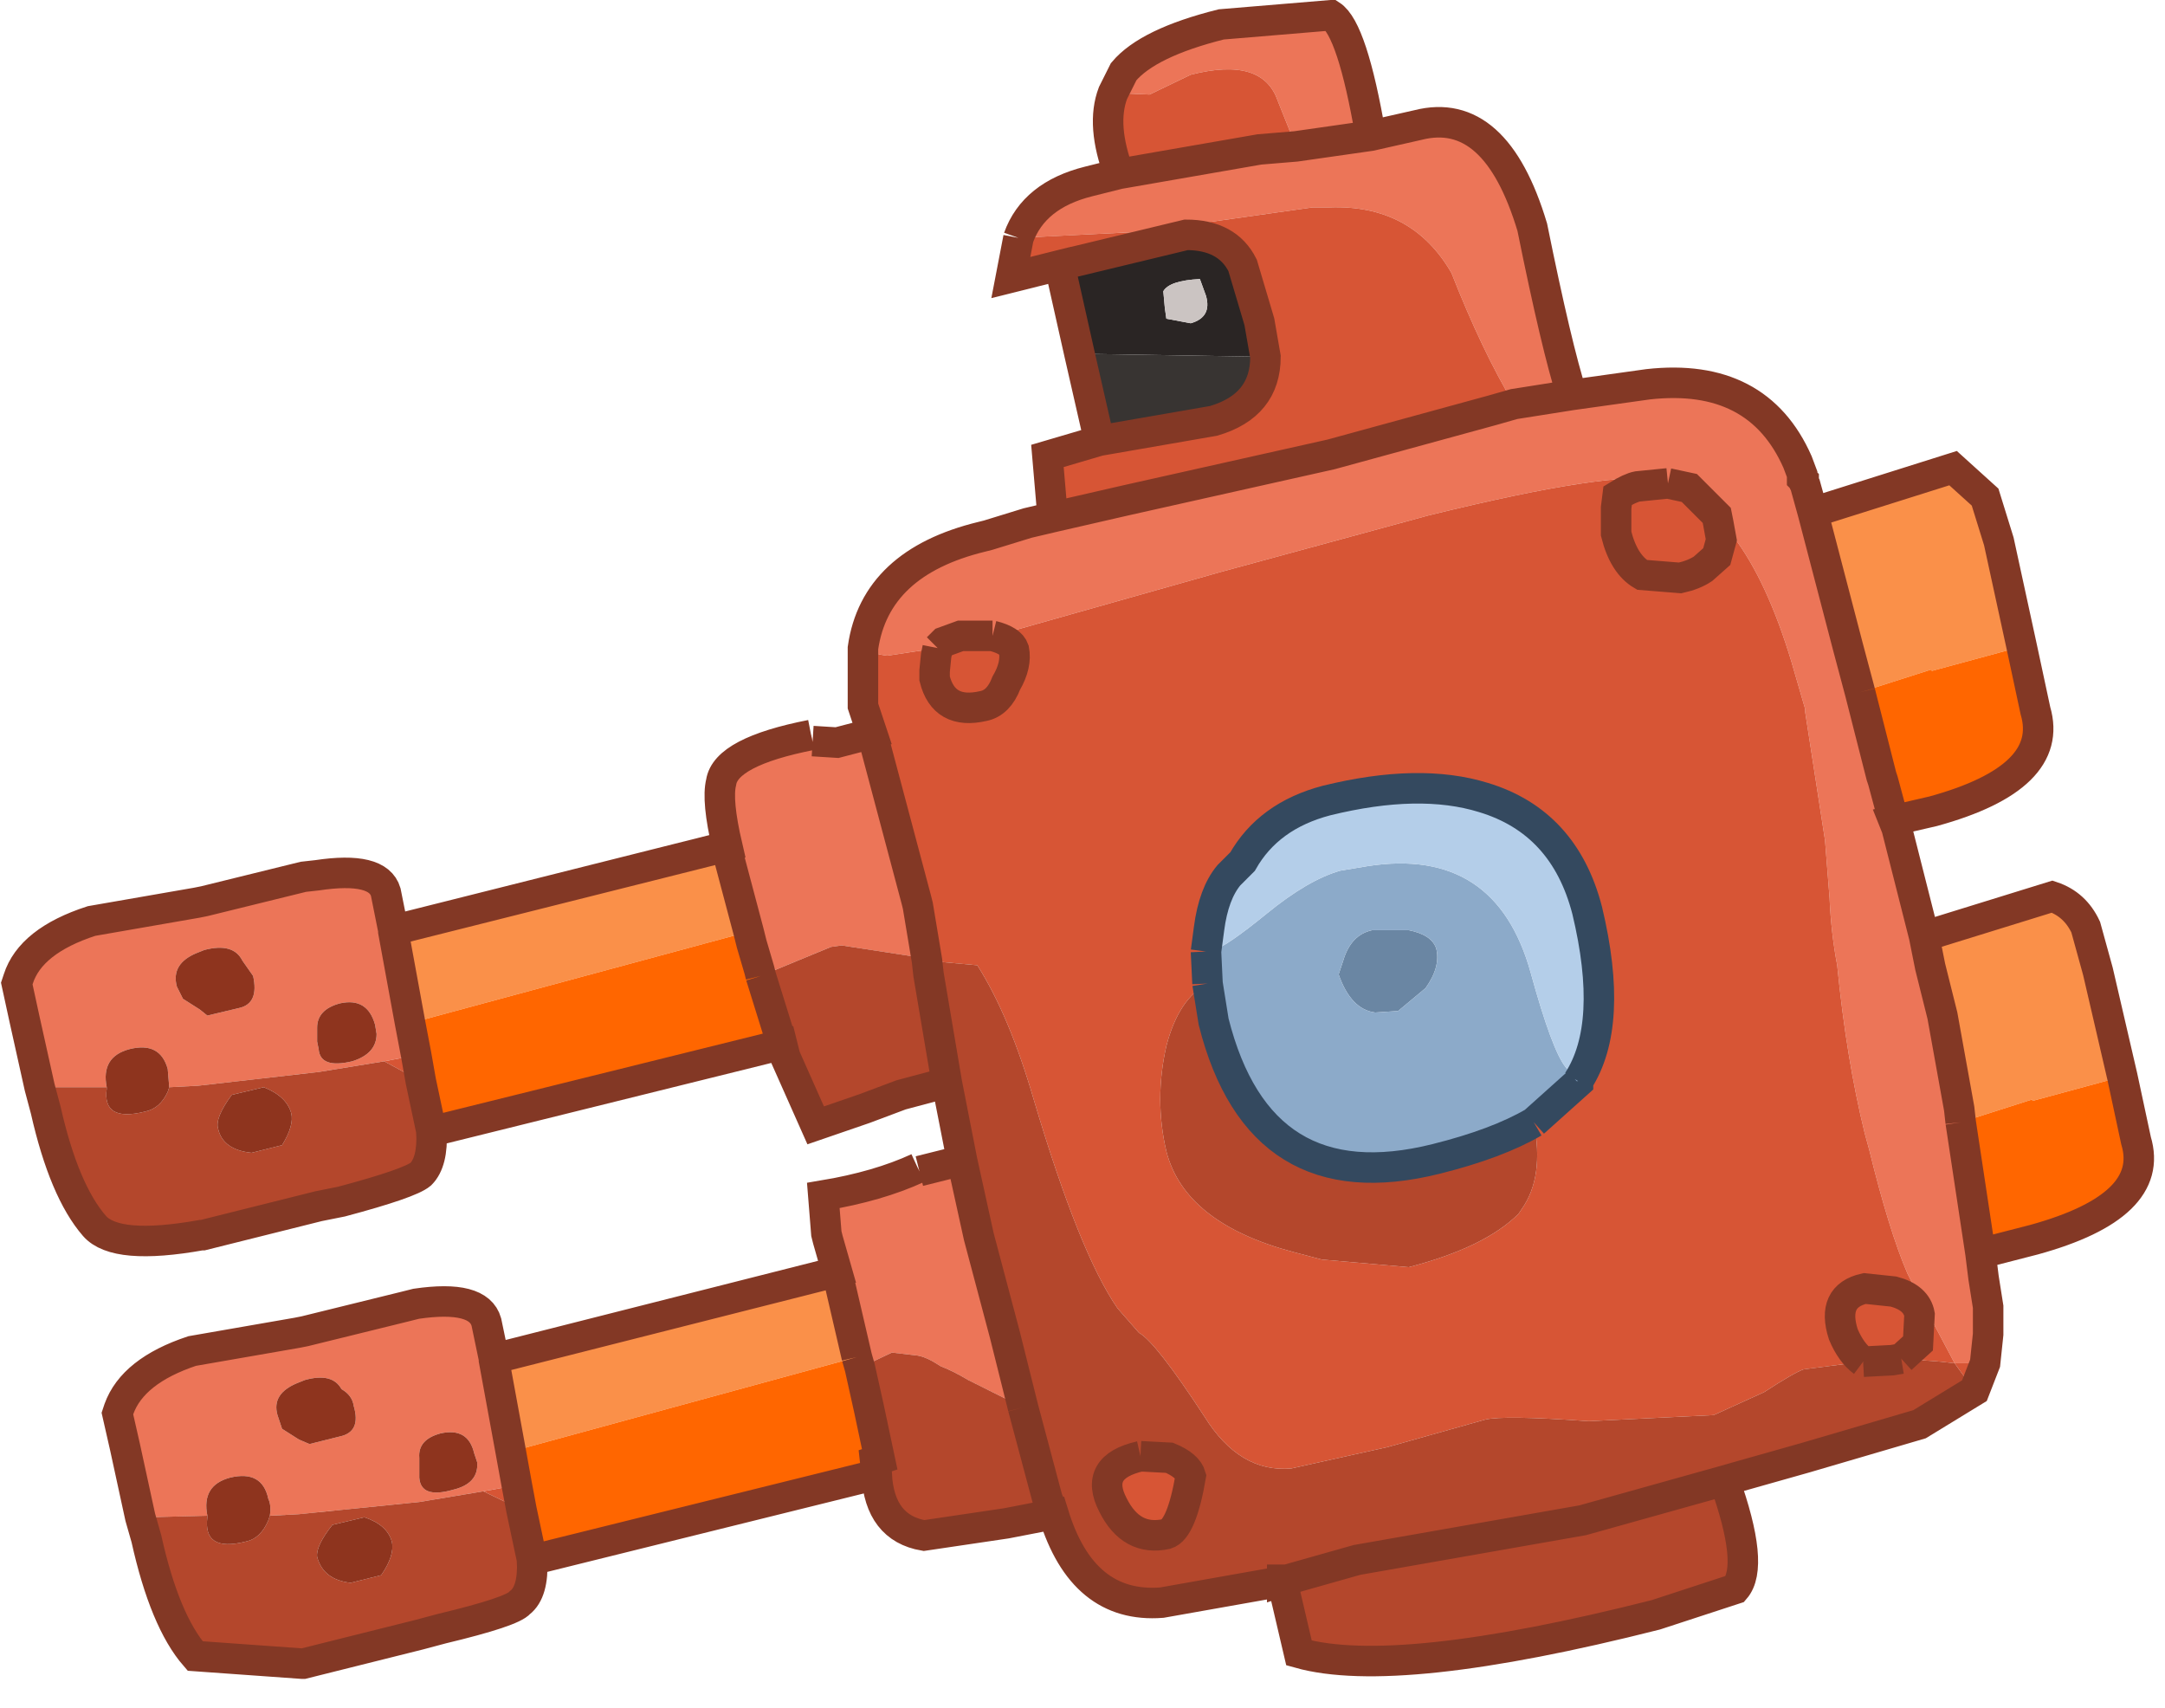<?xml version="1.0" encoding="utf-8"?>
<svg version="1.1" id="Layer_1"
xmlns="http://www.w3.org/2000/svg"
xmlns:xlink="http://www.w3.org/1999/xlink"
xmlns:author="http://www.sothink.com"
width="71px" height="56px"
xml:space="preserve">
<g id="117" transform="matrix(1, 0, 0, 1, 46.05, 32.55)">
<path style="fill:#EC7558;fill-opacity:1" d="M-15.3,-11.3L-16.95 -11.05Q-17.4 -11.1 -17.75 -11.3Q-17.35 -14.1 -13.85 -14.95L-13.65 -15L-12.35 -15.4L-11.5 -15.6L-9.1 -16.15L-2.4 -17.65L2.9 -19.1L3.6 -19.3Q2.55 -21.05 1.55 -23.6Q0.25 -25.85 -2.45 -25.75L-3 -25.75L-8.65 -24.95L-12.65 -24.75Q-12.15 -26.15 -10.35 -26.6L-9.35 -26.85L-4.75 -27.65L-3.55 -27.75L-4.15 -29.25Q-4.65 -30.7 -7 -30.1L-8.35 -29.45L-9.55 -29.5L-9.2 -30.2Q-8.4 -31.15 -6 -31.75L-2.4 -32.05Q-1.7 -31.6 -1.1 -28.1L0.45 -28.45Q3 -29.1 4.2 -25.1Q5 -21.15 5.5 -19.6L8 -19.95Q11.6 -20.35 12.9 -17.4L13.05 -17L13.05 -16.85L13.1 -16.8L13.1 -16.75L13.15 -16.65L13.4 -15.75L14.55 -11.35L14.95 -9.85L15.65 -7.1L15.7 -6.95L16.05 -5.65L16.15 -5.4L17.05 -1.85L17.15 -1.35L17.25 -0.85L17.65 0.75L18.2 3.8L18.25 4.25L18.9 8.55L19 9.35L19.15 10.3L19.15 11.2L19.05 12.15L18.05 12.15L16.7 9.6L16.5 9.2Q15.9 7.8 15.25 5.15L15.1 4.6Q14.5 2.15 14.2 -0.9Q14 -1.95 13.95 -3.1L13.8 -5L13.15 -9.2L13.15 -9.3L12.7 -10.85Q11.9 -13.5 10.8 -14.95L10.25 -15.65L9.35 -16.55L8.65 -16.7L8.4 -16.8Q6.9 -17.15 0.8 -15.65L-6 -13.8L-12.9 -11.85L-13.5 -11.7L-14.55 -11.7L-15.1 -11.5L-15.3 -11.3M-41.45,17.2L-41.95 14.9L-42.2 13.8L-42.15 13.65Q-41.7 12.4 -39.75 11.75L-36.3 11.15L-36.05 11.1L-32.8 10.3L-32.4 10.2Q-30.35 9.9 -30.1 10.8L-29.85 12L-29.85 12.05L-29.3 15.05L-29.1 16.15L-30.2 16.35L-32.3 16.7L-36.25 17.1L-37.2 17.15Q-37.15 16.8 -37.25 16.6Q-37.45 15.65 -38.5 15.9Q-39.45 16.15 -39.25 17.15L-41.2 17.2L-41.45 17.2M-18.6,9.15L-18.9 8.1L-18.95 7.9L-19.05 6.65Q-17.25 6.35 -15.95 5.75L-15.9 5.85L-14.5 5.5L-13.95 8L-13.1 11.2L-12.5 13.6L-14.3 12.7Q-14.8 12.4 -15.2 12.25Q-15.65 11.95 -15.95 11.9L-16.8 11.8L-17.85 12.3L-17.95 11.95L-18.6 9.15M-44.75,3.1L-45.25 0.85L-45.5 -0.3L-45.45 -0.45Q-45.05 -1.7 -43.05 -2.35L-39.6 -2.95L-39.35 -3L-36.1 -3.8L-35.65 -3.85Q-33.65 -4.15 -33.4 -3.3L-33.15 -2.05L-33.15 -2L-32.6 1L-32.4 2.05L-33.45 2.25L-35.6 2.6L-39.55 3.05L-40.5 3.1L-40.55 2.5Q-40.8 1.6 -41.8 1.85Q-42.75 2.1 -42.55 3.1L-44.5 3.1L-44.75 3.1M-21.1,-0.55L-21.15 -0.75L-21.4 -1.6L-21.5 -2L-22.15 -4.45L-22.2 -4.8Q-22.55 -6.3 -22.4 -6.9Q-22.25 -7.9 -19.45 -8.45L-19.4 -8.25L-18.6 -8.2L-17.45 -8.5L-16 -3.05L-15.95 -2.85L-15.65 -1.05L-15.85 -1.15L-18.45 -1.55L-18.8 -1.5L-21.1 -0.55M-38.1,-1.05Q-38.4 -1.65 -39.35 -1.4L-39.6 -1.3Q-40.45 -0.95 -40.25 -0.2L-40.05 0.2L-39.5 0.55L-39.25 0.75L-38.2 0.5Q-37.55 0.35 -37.75 -0.55L-38.1 -1.05M-33.7,1.35L-33.75 1.05Q-34 0.15 -34.9 0.35Q-35.65 0.55 -35.65 1.15L-35.65 1.4L-35.65 1.6L-35.6 1.85Q-35.55 2.5 -34.5 2.25Q-33.7 2 -33.7 1.35M-30.5,15.1Q-30.7 14.25 -31.6 14.45Q-32.35 14.65 -32.3 15.25L-32.3 15.45L-32.3 15.65L-32.3 15.9Q-32.25 16.6 -31.2 16.3Q-30.35 16.1 -30.4 15.4L-30.5 15.1M-34.85,13Q-35.15 12.45 -36.05 12.7L-36.3 12.8Q-37.15 13.15 -36.95 13.85L-36.8 14.3L-36.25 14.65L-35.9 14.8L-34.9 14.55Q-34.2 14.4 -34.45 13.55Q-34.5 13.2 -34.85 13" />
<path style="fill:#D75535;fill-opacity:1" d="M-9.55,-29.5L-8.35 -29.45L-7 -30.1Q-4.65 -30.7 -4.15 -29.25L-3.55 -27.75L-4.75 -27.65L-9.35 -26.85Q-9.95 -28.45 -9.55 -29.5M-6.25,-18.75Q-4.55 -19.25 -4.55 -20.85L-4.75 -22L-5.3 -23.85Q-5.8 -24.85 -7.15 -24.85L-11.3 -23.85L-12.9 -23.45L-12.65 -24.75L-8.65 -24.95L-3 -25.75L-2.45 -25.75Q0.25 -25.85 1.55 -23.6Q2.55 -21.05 3.6 -19.3L2.9 -19.1L-2.4 -17.65L-9.1 -16.15L-11.5 -15.6L-11.55 -15.85L-11.7 -17.6L-10 -18.1L-6.25 -18.75M-17.45,-8.5L-17.75 -9.4L-17.75 -11.3Q-17.4 -11.1 -16.95 -11.05L-15.3 -11.3L-15.1 -11.5L-14.55 -11.7L-13.5 -11.7L-12.9 -11.85L-6 -13.8L0.8 -15.65Q6.9 -17.15 8.4 -16.8L8.65 -16.7L9.35 -16.55L10.25 -15.65L10.8 -14.95Q11.9 -13.5 12.7 -10.85L13.15 -9.3L13.15 -9.2L13.8 -5L13.95 -3.1Q14 -1.95 14.2 -0.9Q14.5 2.15 15.1 4.6L15.25 5.15Q15.9 7.8 16.5 9.2L16.7 9.6L18.05 12.15L19.05 12.15L18.7 13.05L18.05 12.15L17.6 12.1L16.3 12L16 12.05L15.05 12.1L13.1 12.35Q12.8 12.45 11.8 13.1L10.15 13.85L6.05 14.05Q3.25 13.85 2.65 14L-0.55 14.9L-3.7 15.6Q-5.4 15.75 -6.55 13.9Q-8.15 11.45 -8.7 11.15L-9.4 10.35Q-10.65 8.55 -12.15 3.5Q-12.95 0.75 -14 -0.9L-15.65 -1.05L-15.95 -2.85L-16 -3.05L-17.45 -8.5M-41.2,17.2L-41.25 17.9L-41.45 17.2L-41.2 17.2M-44.5,3.1L-44.55 3.85L-44.75 3.1L-44.5 3.1M-6.45,-0.3Q-7.4 0.2 -7.8 1.75Q-8.2 3.5 -7.8 5.2Q-7.2 7.55 -3.65 8.5L-2.7 8.75L0.15 9Q2.65 8.35 3.75 7.25L3.85 7.1Q4.6 6.05 4.25 4.25L5.7 2.95L5.7 2.9Q6.9 1.05 6 -2.7Q5.25 -5.6 2.6 -6.4Q0.5 -7.05 -2.55 -6.3Q-4.45 -5.8 -5.3 -4.3L-5.75 -3.85Q-6.25 -3.25 -6.4 -2.1L-6.5 -1.35L-6.45 -0.3M-7.7,15.25Q-7.1 15.5 -7 15.85Q-7.3 17.6 -7.8 17.75Q-8.95 18 -9.55 16.8Q-10.2 15.55 -8.65 15.2L-7.7 15.25M-33.45,2.25L-32.4 2.05L-32.25 2.9L-33.45 2.25M-28.95,16.95L-30.2 16.35L-29.1 16.15L-28.95 16.95" />
<path style="fill:#2A2524;fill-opacity:1" d="M-10.65,-20.95L-11.3 -23.85L-7.15 -24.85Q-5.8 -24.85 -5.3 -23.85L-4.75 -22L-4.55 -20.85L-10.65 -20.95M-6.5,-22.85L-6.7 -23.4Q-7.7 -23.35 -7.9 -23L-7.85 -22.45L-7.8 -22.1L-7 -21.95Q-6.3 -22.15 -6.5 -22.85" />
<path style="fill:#6A86A3;fill-opacity:1" d="M0.7,-0.15L-0.2 0.6L-0.95 0.65Q-1.75 0.55 -2.15 -0.6L-2 -1.05Q-1.75 -1.9 -1.05 -2.05L0.15 -2.05Q0.9 -1.9 1.05 -1.45Q1.2 -0.85 0.7 -0.15" />
<path style="fill:#8CAAC9;fill-opacity:1" d="M1.05,5.45Q-4.75 6.9 -6.25 0.95L-6.45 -0.3L-6.5 -1.35L-6.25 -1.4Q-5.85 -1.5 -4.5 -2.6Q-3.15 -3.7 -2.1 -4L-1.2 -4.15Q3 -4.8 4.15 -0.65Q4.85 1.9 5.3 2.45L5.7 2.9L5.7 2.95L4.25 4.25Q3.05 4.95 1.05 5.45M1.05,-1.45Q0.9 -1.9 0.15 -2.05L-1.05 -2.05Q-1.75 -1.9 -2 -1.05L-2.15 -0.6Q-1.75 0.55 -0.95 0.65L-0.2 0.6L0.7 -0.15Q1.2 -0.85 1.05 -1.45" />
<path style="fill:#B4CEE9;fill-opacity:1" d="M5.3,2.45Q4.85 1.9 4.15 -0.65Q3 -4.8 -1.2 -4.15L-2.1 -4Q-3.15 -3.7 -4.5 -2.6Q-5.85 -1.5 -6.25 -1.4L-6.5 -1.35L-6.4 -2.1Q-6.25 -3.25 -5.75 -3.85L-5.3 -4.3Q-4.45 -5.8 -2.55 -6.3Q0.5 -7.05 2.6 -6.4Q5.25 -5.6 6 -2.7Q6.9 1.05 5.7 2.9L5.3 2.45" />
<path style="fill:#CBC4C2;fill-opacity:1" d="M-7,-21.95L-7.8 -22.1L-7.85 -22.45L-7.9 -23Q-7.7 -23.35 -6.7 -23.4L-6.5 -22.85Q-6.3 -22.15 -7 -21.95" />
<path style="fill:#383432;fill-opacity:1" d="M-4.55,-20.85Q-4.55 -19.25 -6.25 -18.75L-10 -18.1L-10.65 -20.95L-4.55 -20.85" />
<path style="fill:#B4472C;fill-opacity:1" d="M-17.35,15.35L-17.2 15.3L-17.55 13.65L-17.85 12.3L-16.8 11.8L-15.95 11.9Q-15.65 11.95 -15.2 12.25Q-14.8 12.4 -14.3 12.7L-12.5 13.6L-13.1 11.2L-13.95 8L-14.5 5.5L-15 2.95L-16.5 3.35L-17.7 3.8L-19.3 4.35L-20.3 2.1L-20.4 1.7L-21.1 -0.55L-18.8 -1.5L-18.45 -1.55L-15.85 -1.15L-15.65 -1.05L-14 -0.9Q-12.95 0.75 -12.15 3.5Q-10.65 8.55 -9.4 10.35L-8.7 11.15Q-8.15 11.45 -6.55 13.9Q-5.4 15.75 -3.7 15.6L-0.55 14.9L2.65 14Q3.25 13.85 6.05 14.05L10.15 13.85L11.8 13.1Q12.8 12.45 13.1 12.35L15.05 12.1L16 12.05L16.3 12L17.6 12.1L18.05 12.15L18.7 13.05L16.9 14.15L13.15 15.25L10.85 15.9L10.5 16Q11.5 18.8 10.85 19.55L8.25 20.4Q-0.25 22.55 -3.45 21.65L-4 19.3L-7.95 20Q-10.55 20.2 -11.5 17.1L-13.05 17.4L-15.75 17.8Q-17.2 17.55 -17.3 15.8L-17.35 15.35M-28.95,16.95L-28.6 18.6Q-28.55 19.65 -29 20Q-29.25 20.3 -31.55 20.85L-32.3 21.05L-36.1 22L-36.15 22L-39.65 21.75Q-40.65 20.6 -41.25 17.9L-41.2 17.2L-39.25 17.15L-39.25 17.2Q-39.4 18.35 -38 18Q-37.5 17.9 -37.25 17.3L-37.2 17.15L-36.25 17.1L-32.3 16.7L-30.2 16.35L-28.95 16.95M-44.5,3.1L-42.55 3.1L-42.55 3.15Q-42.7 4.25 -41.3 3.9Q-40.8 3.8 -40.55 3.25L-40.5 3.1L-39.55 3.05L-35.6 2.6L-33.45 2.25L-32.25 2.9L-31.9 4.55Q-31.85 5.55 -32.25 5.95Q-32.6 6.25 -34.85 6.85L-35.6 7L-39.4 7.95L-39.45 7.95Q-42.25 8.45 -42.95 7.65Q-43.95 6.5 -44.55 3.85L-44.5 3.1M4.25,4.25Q4.6 6.05 3.85 7.1L3.75 7.25Q2.65 8.35 0.15 9L-2.7 8.75L-3.65 8.5Q-7.2 7.55 -7.8 5.2Q-8.2 3.5 -7.8 1.75Q-7.4 0.2 -6.45 -0.3L-6.25 0.95Q-4.75 6.9 1.05 5.45Q3.05 4.95 4.25 4.25M-4,19.25L-4 19.3L-3.85 19.25L-4 19.25M-8.65,15.2Q-10.2 15.55 -9.55 16.8Q-8.95 18 -7.8 17.75Q-7.3 17.6 -7 15.85Q-7.1 15.5 -7.7 15.25L-8.65 15.2M-38.9,4.45Q-38.75 5.15 -37.8 5.25L-36.8 5Q-36.4 4.35 -36.5 3.95Q-36.65 3.4 -37.4 3.1L-38.45 3.35Q-39 4.1 -38.9 4.45M-34.1,17.2L-35.15 17.45Q-35.7 18.15 -35.65 18.5Q-35.45 19.25 -34.55 19.35L-33.55 19.1Q-33.1 18.45 -33.2 18Q-33.35 17.45 -34.1 17.2" />
<path style="fill:#FA9049;fill-opacity:1" d="M13.4,-15.75L18 -17.2L19.05 -16.25L19.5 -14.8L20.25 -11.35L17.3 -10.55L17.3 -10.6L14.95 -9.85L14.55 -11.35L13.4 -15.75M18.25,4.25L18.2 3.8L17.65 0.75L17.25 -0.85L17.15 -1.35L17.05 -1.85L21.25 -3.15Q22 -2.9 22.35 -2.15L22.75 -0.7L23.55 2.75L20.6 3.55L20.6 3.5L18.25 4.25M-29.3,15.05L-29.85 12.05L-29.85 12L-18.6 9.15L-17.95 11.95L-29.3 15.05M-22.15,-4.45L-21.5 -2L-32.6 1L-33.15 -2L-33.15 -2.05L-22.2 -4.8L-22.15 -4.45" />
<path style="fill:#FF6600;fill-opacity:1" d="M15.7,-6.95L15.65 -7.1L14.95 -9.85L17.3 -10.6L17.3 -10.55L20.25 -11.35L20.7 -9.25Q21.35 -7.05 17.35 -5.95L16.05 -5.65L15.7 -6.95M18.25,4.25L20.6 3.5L20.6 3.55L23.55 2.75L24 4.85Q24.65 7 20.65 8.1L18.9 8.55L18.25 4.25M-29.1,16.15L-29.3 15.05L-17.95 11.95L-17.85 12.3L-17.55 13.65L-17.2 15.3L-17.35 15.35L-17.3 15.8L-28.6 18.6L-28.95 16.95L-29.1 16.15M-32.25,2.9L-32.4 2.05L-32.6 1L-21.5 -2L-21.4 -1.6L-21.15 -0.75L-21.1 -0.55L-20.4 1.7L-31.9 4.55L-32.25 2.9" />
<path style="fill:#8E341E;fill-opacity:1" d="M-37.75,-0.55Q-37.55 0.35 -38.2 0.5L-39.25 0.75L-39.5 0.55L-40.05 0.2L-40.25 -0.2Q-40.45 -0.95 -39.6 -1.3L-39.35 -1.4Q-38.4 -1.65 -38.1 -1.05L-37.75 -0.55M-34.5,2.25Q-35.55 2.5 -35.6 1.85L-35.65 1.6L-35.65 1.4L-35.65 1.15Q-35.65 0.55 -34.9 0.35Q-34 0.15 -33.75 1.05L-33.7 1.35Q-33.7 2 -34.5 2.25M-38.45,3.35L-37.4 3.1Q-36.65 3.4 -36.5 3.95Q-36.4 4.35 -36.8 5L-37.8 5.25Q-38.75 5.15 -38.9 4.45Q-39 4.1 -38.45 3.35M-41.8,1.85Q-40.8 1.6 -40.55 2.5L-40.5 3.1L-40.55 3.25Q-40.8 3.8 -41.3 3.9Q-42.7 4.25 -42.55 3.15L-42.55 3.1Q-42.75 2.1 -41.8 1.85M-30.4,15.4Q-30.35 16.1 -31.2 16.3Q-32.25 16.6 -32.3 15.9L-32.3 15.65L-32.3 15.45L-32.3 15.25Q-32.35 14.65 -31.6 14.45Q-30.7 14.25 -30.5 15.1L-30.4 15.4M-34.45,13.55Q-34.2 14.4 -34.9 14.55L-35.9 14.8L-36.25 14.65L-36.8 14.3L-36.95 13.85Q-37.15 13.15 -36.3 12.8L-36.05 12.7Q-35.15 12.45 -34.85 13Q-34.5 13.2 -34.45 13.55M-33.2,18Q-33.1 18.45 -33.55 19.1L-34.55 19.35Q-35.45 19.25 -35.65 18.5Q-35.7 18.15 -35.15 17.45L-34.1 17.2Q-33.35 17.45 -33.2 18M-39.25,17.15Q-39.45 16.15 -38.5 15.9Q-37.45 15.65 -37.25 16.6Q-37.15 16.8 -37.2 17.15L-37.25 17.3Q-37.5 17.9 -38 18Q-39.4 18.35 -39.25 17.2L-39.25 17.15" />
<path style="fill:none;stroke-width:1;stroke-linecap:butt;stroke-linejoin:miter;stroke-miterlimit:3;stroke:#833825;stroke-opacity:1" d="M-19.4,-8.25L-18.6 -8.2L-17.45 -8.5L-17.75 -9.4L-17.75 -11.3Q-17.35 -14.1 -13.85 -14.95L-13.65 -15L-12.35 -15.4L-11.5 -15.6L-9.1 -16.15L-2.4 -17.65L2.9 -19.1L3.6 -19.3L5.5 -19.6Q5 -21.15 4.2 -25.1Q3 -29.1 0.45 -28.45L-1.1 -28.1L-3.55 -27.75L-4.75 -27.65L-9.35 -26.85L-10.35 -26.6Q-12.15 -26.15 -12.65 -24.75M5.5,-19.6L8 -19.95Q11.6 -20.35 12.9 -17.4L13.05 -17L13.05 -16.85L13.1 -16.8L13.1 -16.75L13.15 -16.65L13.4 -15.75L18 -17.2L19.05 -16.25L19.5 -14.8L20.25 -11.35L20.7 -9.25Q21.35 -7.05 17.35 -5.95L16.05 -5.65L16.15 -5.4L17.05 -1.85L21.25 -3.15Q22 -2.9 22.35 -2.15L22.75 -0.7L23.55 2.75L24 4.85Q24.65 7 20.65 8.1L18.9 8.55L19 9.35L19.15 10.3L19.15 11.2L19.05 12.15L18.7 13.05L16.9 14.15L13.15 15.25L10.85 15.9L10.5 16Q11.5 18.8 10.85 19.55L8.25 20.4Q-0.25 22.55 -3.45 21.65L-4 19.3L-7.95 20Q-10.55 20.2 -11.5 17.1L-13.05 17.4L-15.75 17.8Q-17.2 17.55 -17.3 15.8L-28.6 18.6Q-28.55 19.65 -29 20Q-29.25 20.3 -31.55 20.85L-32.3 21.05L-36.1 22L-36.15 22L-39.65 21.75Q-40.65 20.6 -41.25 17.9L-41.45 17.2L-41.95 14.9L-42.2 13.8L-42.15 13.65Q-41.7 12.4 -39.75 11.75L-36.3 11.15L-36.05 11.1L-32.8 10.3L-32.4 10.2Q-30.35 9.9 -30.1 10.8L-29.85 12L-18.6 9.15L-18.9 8.1L-18.95 7.9L-19.05 6.65Q-17.25 6.35 -15.95 5.75M-15.9,5.85L-14.5 5.5L-15 2.95L-16.5 3.35L-17.7 3.8L-19.3 4.35L-20.3 2.1L-20.4 1.7L-31.9 4.55Q-31.85 5.55 -32.25 5.95Q-32.6 6.25 -34.85 6.85L-35.6 7L-39.4 7.95L-39.45 7.95Q-42.25 8.45 -42.95 7.65Q-43.95 6.5 -44.55 3.85L-44.75 3.1L-45.25 0.85L-45.5 -0.3L-45.45 -0.45Q-45.05 -1.7 -43.05 -2.35L-39.6 -2.95L-39.35 -3L-36.1 -3.8L-35.65 -3.85Q-33.65 -4.15 -33.4 -3.3L-33.15 -2.05L-22.2 -4.8Q-22.55 -6.3 -22.4 -6.9Q-22.25 -7.9 -19.45 -8.45M-11.55,-15.85L-11.7 -17.6L-10 -18.1L-10.65 -20.95L-11.3 -23.85L-12.9 -23.45L-12.65 -24.75M8.65,-16.7L7.65 -16.6Q7.4 -16.55 7 -16.3L6.95 -15.9L6.95 -15.05Q7.2 -14.05 7.8 -13.7L9.05 -13.6Q9.5 -13.7 9.8 -13.9L10.25 -14.3L10.4 -14.85L10.3 -15.4L10.25 -15.65L9.35 -16.55L8.65 -16.7M-13.5,-11.7Q-12.9 -11.55 -12.8 -11.25Q-12.7 -10.75 -13.05 -10.15Q-13.3 -9.5 -13.8 -9.4Q-15.1 -9.1 -15.4 -10.3L-15.4 -10.55L-15.35 -11.05L-15.3 -11.3M14.95,-9.85L15.65 -7.1L15.7 -6.95L16.05 -5.65M14.95,-9.85L14.55 -11.35L13.4 -15.75M18.25,4.25L18.2 3.8L17.65 0.75L17.25 -0.85L17.15 -1.35L17.05 -1.85M18.25,4.25L18.9 8.55M15.05,12.1Q14.65 11.8 14.4 11.2Q14 9.95 15.1 9.7L16.05 9.8Q16.8 10 16.9 10.55L16.85 11.5L16.3 12M15.05,12.1L16 12.05L16.3 12M10.5,16L5.85 17.3L-1.55 18.6L-3.85 19.25L-4 19.3L-4 19.25L-3.85 19.25M-9.35,-26.85Q-9.95 -28.45 -9.55 -29.5L-9.2 -30.2Q-8.4 -31.15 -6 -31.75L-2.4 -32.05Q-1.7 -31.6 -1.1 -28.1M-33.15,-2.05L-33.15 -2L-32.6 1L-32.4 2.05L-32.25 2.9L-31.9 4.55M-21.1,-0.55L-21.15 -0.75L-21.4 -1.6L-21.5 -2L-22.15 -4.45L-22.2 -4.8M-11.3,-23.85L-7.15 -24.85Q-5.8 -24.85 -5.3 -23.85L-4.75 -22L-4.55 -20.85Q-4.55 -19.25 -6.25 -18.75L-10 -18.1M-13.5,-11.7L-14.55 -11.7L-15.1 -11.5L-15.3 -11.3M-15,2.95L-15.6 -0.6L-15.65 -1.05L-15.95 -2.85L-16 -3.05L-17.45 -8.5M-21.1,-0.55L-20.4 1.7M-12.5,13.6L-13.1 11.2L-13.95 8L-14.5 5.5M-17.95,11.95L-17.85 12.3L-17.55 13.65L-17.2 15.3L-17.35 15.35L-17.3 15.8M-17.95,11.95L-18.6 9.15M-12.5,13.6L-11.7 16.6L-11.5 17.1M-8.65,15.2Q-10.2 15.55 -9.55 16.8Q-8.95 18 -7.8 17.75Q-7.3 17.6 -7 15.85Q-7.1 15.5 -7.7 15.25L-8.65 15.2M-28.6,18.6L-28.95 16.95L-29.1 16.15L-29.3 15.05L-29.85 12.05L-29.85 12" />
<path style="fill:none;stroke-width:1;stroke-linecap:butt;stroke-linejoin:miter;stroke-miterlimit:3;stroke:#34495F;stroke-opacity:1" d="M5.7,2.9Q6.9 1.05 6 -2.7Q5.25 -5.6 2.6 -6.4Q0.5 -7.05 -2.55 -6.3Q-4.45 -5.8 -5.3 -4.3L-5.75 -3.85Q-6.25 -3.25 -6.4 -2.1L-6.5 -1.35M5.7,2.9L5.7 2.95L4.25 4.25M-6.45,-0.3L-6.5 -1.35M-6.45,-0.3L-6.25 0.95Q-4.75 6.9 1.05 5.45Q3.05 4.95 4.25 4.25" />
</g>
</svg>
